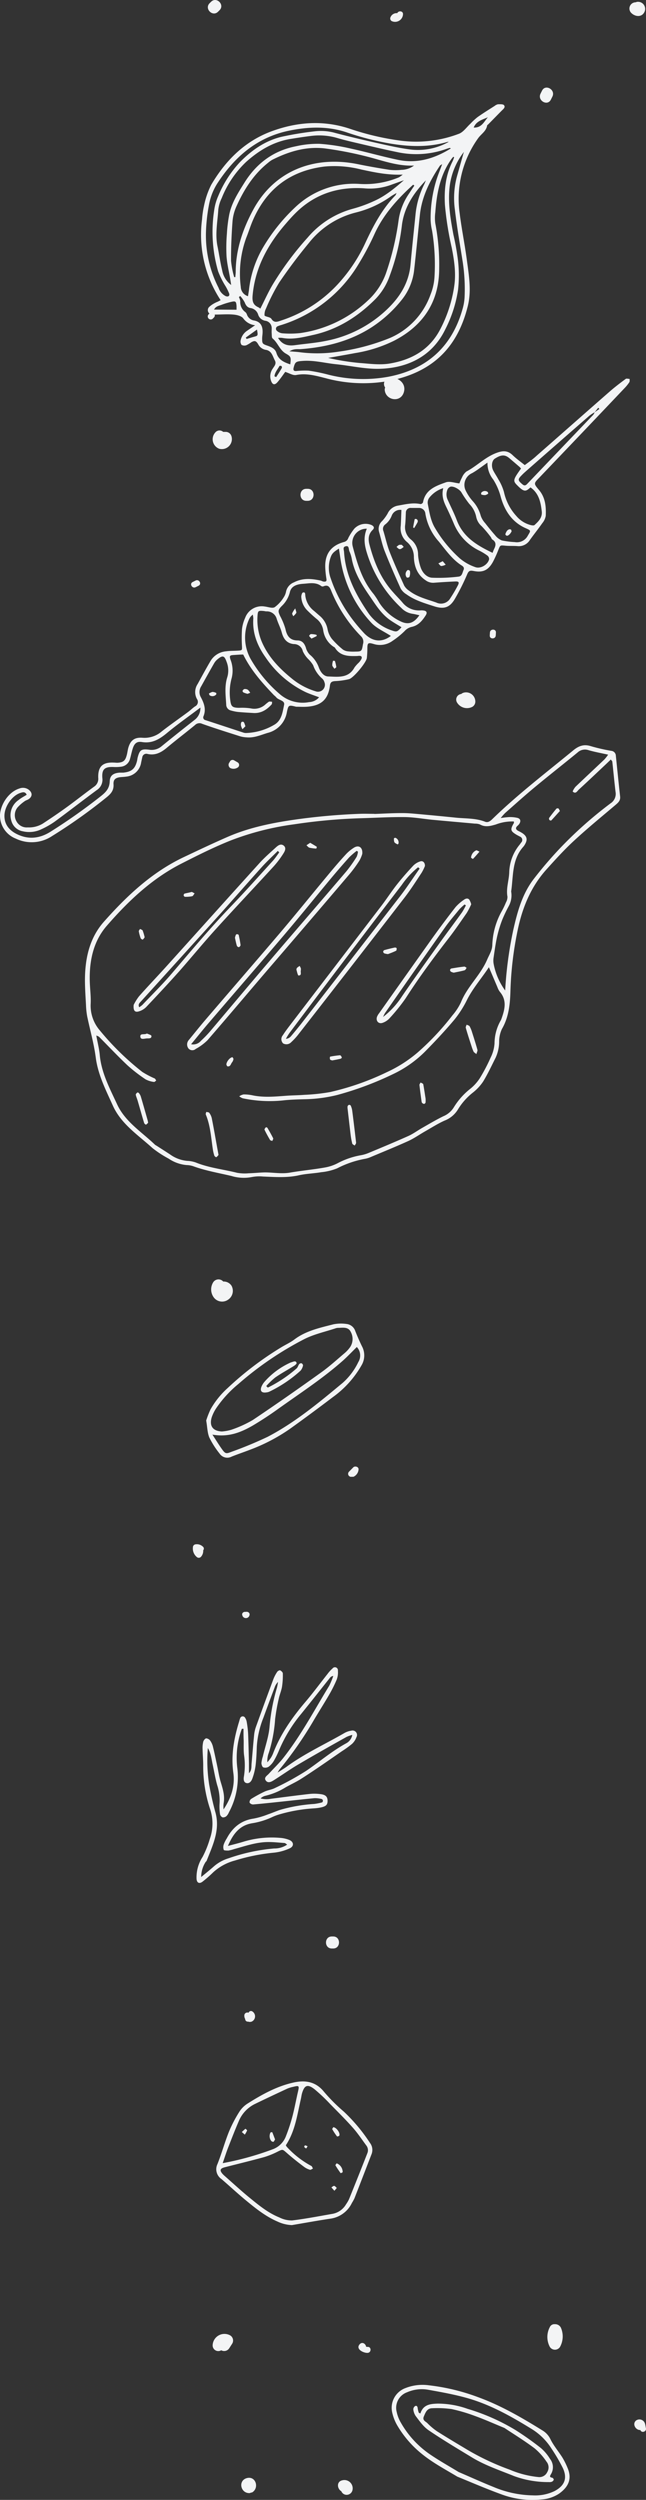 <svg id="Layer_1" data-name="Layer 1" xmlns="http://www.w3.org/2000/svg" viewBox="0 0 215.15 831.73"><rect x="0" y="0" width="215.15" height="831.73" fill="#333333" stroke="none"/><defs><style>.cls-1{fill:#f3f4f5;}</style></defs><title>side-a</title><path class="cls-1" d="M95,123.73c-.74,1-1.57,2.24-2.53,3.36s-1.71,1-2.22-.45a4.43,4.43,0,0,1,.59-4c.49-.81,1.31-1.6.71-2.7-.76-1.4-1-3.23-3.06-3.55A3.48,3.48,0,0,1,86,114.56c-.7-1.19-1.17-1.32-2.28-.7a11.82,11.82,0,0,1-1.66,1,2,2,0,0,1-1.6-.1,1.85,1.85,0,0,1-.31-1.54,5.09,5.09,0,0,1,2.18-3.2l2.64-1.81A5.6,5.6,0,0,1,81,105.91c-.62-.8-2.12-1.15-3.27-1.25-2-.18-4.11,0-6.17,0a4.09,4.09,0,0,1-1,0,1.48,1.48,0,0,1-.81-2.61,8,8,0,0,1,1.61-1.13,9.62,9.62,0,0,1,1.12-.53c.35-.16.7-.35,1-.52a39.55,39.55,0,0,1-6.18-26.95A29.93,29.93,0,0,1,68,68.22a27.46,27.46,0,0,1,2.35-6.74c4.87-8.25,11.42-14.76,20.65-18,8.47-3,17.08-3.51,25.73-.57a88.94,88.94,0,0,0,16.84,3.91,40.11,40.11,0,0,0,19.22-2.29c1.49-.53,2.58-2.18,3.84-3.33A22.49,22.49,0,0,1,159,39c1.87-1.33,3.84-2.54,5.77-3.78a2.56,2.56,0,0,1,1.09-.53c.7,0,1.69-.08,2,.31.57.71-.25,1.3-.77,1.82-1.51,1.52-3,3.06-4.51,4.58-.12.12-.32.22-.34.36-.31,1.91-2,2.82-3,4.23a34.58,34.58,0,0,0-6.13,25.12c.66,5.23,1.72,10.41,2.41,15.64.67,5,1.52,10,.3,15-3.6,14.64-12.54,22.4-26.76,25.07a47.94,47.94,0,0,1-20.63-1c-3.19-.8-6.34-1.72-9.74-1.06C97.62,125,96.41,124.18,95,123.73Zm37.09-59.54c-.93.56-1.42.81-1.87,1.13a34.37,34.37,0,0,1-11.85,5.42,28.89,28.89,0,0,0-15.47,10.07c-3.52,4.25-6.85,8.68-9.94,13.24a64.87,64.87,0,0,0-4.35,8.56,4.45,4.45,0,0,0-.51,2.31c0,.31,1.11.47,1.69.73a1.31,1.31,0,0,1,.6.42c.88,1.45,2,1,3.26.56A44.36,44.36,0,0,0,113.88,93a52.9,52.9,0,0,0,7.83-12.26c2.66-5.7,5.57-11.22,10-15.77A5.17,5.17,0,0,0,132.07,64.19ZM82.6,98.55c.13-.9.25-1.54.33-2.19a35.51,35.51,0,0,1,4.66-14,60.7,60.7,0,0,1,11-13.65,28.27,28.27,0,0,1,21.1-7.52A29.2,29.2,0,0,0,132.86,59a9,9,0,0,0,1.27-.91c-5,.21-9.44-.75-13.85-1.7A36.1,36.1,0,0,0,108,55.42c-11.59,1.45-19.53,7.67-24,18.4-.72,1.75-1.28,3.56-2,5.33a34.88,34.88,0,0,0-1.81,16.3A3.35,3.35,0,0,0,82.6,98.55ZM138,61.76l-.4-.31c-5.22,4.74-9.89,9.87-12.87,16.41a89.9,89.9,0,0,1-5.31,10A45.94,45.94,0,0,1,93.7,108.13a8.07,8.07,0,0,0-1.17.4.9.9,0,0,0-.27,1.57,3.15,3.15,0,0,0,1.74.79,32.28,32.28,0,0,0,5.9-.06A41.34,41.34,0,0,0,122.5,100a22.75,22.75,0,0,0,6-8.94,92.11,92.11,0,0,0,4.28-18,20.59,20.59,0,0,1,3.45-8.65C136.83,63.51,137.38,62.63,138,61.76Zm-3.39-1.83-4.82,1.73a20.65,20.65,0,0,1-8.5,1c-8.43-.57-16,1.74-22.26,7.65-1.32,1.25-2.54,2.6-3.74,4-5.92,6.8-10.17,14.37-11.12,23.56-.21,2-.13,3.5,1.89,4.37a3.4,3.4,0,0,1,.64.45c1.48-2.89,2.71-5.68,4.28-8.27A102.53,102.53,0,0,1,102.5,79a30,30,0,0,1,15-9.54,45,45,0,0,0,7-2.54C128.28,65.26,131.44,62.65,134.56,59.93Zm16.68-7.57-.32-.2c-.21.25-.43.49-.62.75-3.78,5.31-4.91,11.43-5.37,17.75a13.4,13.4,0,0,0,0,3.69,72.1,72.1,0,0,1,1.29,15c0,11.09-5.33,19-15,24a45.43,45.43,0,0,1-12.92,4.11c-3,.56-6,1.08-9.06,1.62a77.13,77.13,0,0,0,10.53,1.69c3.35.24,6.69.74,10.09.16,7.23-1.25,13.08-4.56,16.6-11.16a44.81,44.81,0,0,0,4.76-14.5c.67-4.38,0-8.73-.85-13a103.76,103.76,0,0,1-2.24-14.14c-.29-5,.23-9.88,2.54-14.44A13.83,13.83,0,0,0,151.24,52.36ZM96.4,116.89c1.38.11,2.35.16,3.3.28a45.79,45.79,0,0,0,13.07-.17,70.88,70.88,0,0,0,17.16-4.58A24.75,24.75,0,0,0,143.39,98a18.64,18.64,0,0,0,1.31-5.74,69.05,69.05,0,0,0-.8-15.53,19,19,0,0,1-.48-3.42,43.07,43.07,0,0,1,2.07-13.88c.51-1.54,1.12-3,1.78-4.83-.43.3-.66.38-.77.55-3.35,5-6,10.23-6.65,16.31s-1.21,12.14-1.9,18.2a19.14,19.14,0,0,1-4.07,10,42.33,42.33,0,0,1-10,9.16c-7.24,4.7-15.33,6.72-23.84,7.35C98.94,116.2,97.78,116,96.4,116.89ZM78,92.2l.39,0c0-.55.1-1.1.11-1.65,0-7.45,2.38-14.39,5.83-20.76,7-12.95,20.24-18.18,35-15.14,3.47.71,7,1.32,10.46,1.86a18.62,18.62,0,0,0,3.95,0,7.16,7.16,0,0,0,4.15-1.43c-4.1.2-7.92-.84-11.74-1.91a119.93,119.93,0,0,0-17.88-3.78c-6.29-.75-12.08,1-17.62,3.79a9.08,9.08,0,0,0-1.39,1C84.47,58,81.32,63,78.85,68.43a15.24,15.24,0,0,0-1.39,5c-.34,4.43-.53,8.89-.51,13.33A28.43,28.43,0,0,0,78,92.2ZM141.84,60c-4.13,4.31-7.28,9-8,15.07a71.77,71.77,0,0,1-4,16.56,21.26,21.26,0,0,1-4.71,7.78c-5.81,5.86-12.55,10.17-20.7,12-3.46.77-6.91,1.69-10.52,1a8.09,8.09,0,0,0-1.31,0c1.41,2.34,3.38,2.74,5.65,2.43,3.42-.48,6.89-.73,10.27-1.42a40.56,40.56,0,0,0,20.4-10.51c4.34-4.15,7.28-8.88,7.82-15,.48-5.42,1.07-10.83,1.62-16.24a28.51,28.51,0,0,1,2.84-10.18C141.47,61,141.63,60.48,141.84,60Zm8.34-10.6c-.24-.12-.32-.21-.38-.2-.39.11-.79.22-1.17.36a29.89,29.89,0,0,1-16.57,1c-3.48-.71-6.93-1.52-10.38-2.32-3.2-.76-6.43-1.45-9.58-2.39a21.39,21.39,0,0,0-8.82-.58c-2.12.26-4.24.59-6.36.93-5.84.92-10.67,3.84-15,7.72a33.77,33.77,0,0,0-8.08,12,11.72,11.72,0,0,0-1.13,3.76c-.25,4.1-1.12,8.19-.26,12.32.55,2.66.91,5.37,1.56,8A7.66,7.66,0,0,0,77,94.82c-.14-.86-.22-1.4-.31-1.94-.43-2.51-1.05-5-1.24-7.53a57.79,57.79,0,0,1,.12-7.67,48.37,48.37,0,0,1,.7-5.88c.73-4.08,2.94-7.5,5.08-10.92,4-6.47,9.68-10.76,17.25-12.22a32.46,32.46,0,0,1,7.83-.81,66.08,66.08,0,0,1,10.25,1.55c5.32,1.15,10.55,2.67,15.87,3.78C138.9,54.51,144.68,52.79,150.18,49.37Zm4.33,1.14a23.24,23.24,0,0,0-4.74,11.43c-.65,5.48.25,10.85,1.26,16.21a84.51,84.51,0,0,1,1.54,8.76,45.14,45.14,0,0,1,0,9.37,42.58,42.58,0,0,1-4.21,13.15c-4.72,9.83-13.69,13.14-22.38,13.25-4.65.06-9.32-1.05-14-1.52-3.77-.38-7.47-1.41-11.31-1.1-2.11.17-2.38.32-2.88,2.27-.18.72,0,1.12.81,1.09a26.79,26.79,0,0,1,4.19-.13,56.66,56.66,0,0,1,6.3,1.27,47.08,47.08,0,0,0,20.14.78c12.74-2.41,21.19-9.79,24.78-22.41a17.21,17.21,0,0,0,.71-3.88A59.51,59.51,0,0,0,154,86.48c-.87-5.54-1.84-11.07-2.49-16.64a27.87,27.87,0,0,1,.72-11.3C153,55.87,153.73,53.19,154.51,50.51Zm-5-3.33a1.53,1.53,0,0,0-.48,0c-6.41,1.88-12.86,1.61-19.36.5a92.49,92.49,0,0,1-14.11-3.64c-6.38-2.16-12.84-1.92-19.3-.59-10.71,2.21-18.27,8.82-24,17.73a20,20,0,0,0-2.6,6.63,57.81,57.81,0,0,0-1.07,9.57,38.2,38.2,0,0,0,4.22,18.38,4.76,4.76,0,0,0,2.36,2.74c.83.32,1.41-.07,1.15-.88a18.26,18.26,0,0,0-1.18-2.39,27.89,27.89,0,0,1-2.5-5,47.17,47.17,0,0,1-1.23-20.8,17.29,17.29,0,0,1,1.27-4.24A37.42,37.42,0,0,1,79.86,54c3.91-4,8.34-7.09,13.73-8.45A109.29,109.29,0,0,1,105,43.67a17.48,17.48,0,0,1,6.85.62q6.33,1.64,12.72,3.07c3.94.88,7.88,1.81,11.87,2.35A20.85,20.85,0,0,0,149.48,47.18ZM80,98.48l-.44.37a4.54,4.54,0,0,1,.46,1.34,4.11,4.11,0,0,0,1.68,3.64,1.79,1.79,0,0,1,.54.82,3,3,0,0,0,2.5,2c2,.44,2.77,1.79,2.72,3.86,0,.66-.13,1.31-.15,2,0,1.72,0,1.9,1.74,2.49,1.29.45,2.56,1,3,2.38.7,2.38,2.56,3.16,4.63,3.85.28-2.36.23-2.62-1.44-3.56-2.09-1.17-2.69-3.6-4.45-5.06-.33-.27-.25-1.08-.3-1.64s0-1.16,0-1.73a2.47,2.47,0,0,0-2-2.5,3,3,0,0,1-2.52-2.09,3.11,3.11,0,0,0-2.49-2.15c-1.12-.17-1.61-.92-2-1.93A11.05,11.05,0,0,0,80,98.48Zm-1.22,4.57c0-.58,0-.91,0-1.24-.11-1.52-.32-1.72-1.79-1.37a25.39,25.39,0,0,0-3.27,1c-.85.32-1.86.45-2.43,1.56ZM162.5,39c-1.76.82-3.85,1.23-4.74,3.44C160.45,42.57,161.22,40.42,162.5,39ZM81.85,112.32c.1.15.19.31.28.46.82-.24,1.64-.51,2.46-.73,1.36-.36,1.36-.35,1-2.41Zm9.56,12.87.56.28c.65-1,1.31-2,1.91-3.08a.64.64,0,0,0-.17-.61c-.15-.11-.58-.09-.64,0C92.46,122.9,91.54,123.87,91.41,125.19Z"/><path class="cls-1" d="M74.45,602c2.52-3.73,3.87-7.74,3.26-12.16-.83-5.94.25-11.65,2-17.3a6.05,6.05,0,0,1,.3-.94.9.9,0,0,1,1.6-.12,3.58,3.58,0,0,1,.55,1.36,32.49,32.49,0,0,1,.47,3.92c.14,3.29.2,6.59.28,9.88,0,1.07,0,2.14,0,3.32,1-1,.78-2.17.88-3.27.29-3.2.53-6.4.86-9.6a11.52,11.52,0,0,1,.62-2.64q2.85-7.9,5.78-15.79a12.5,12.5,0,0,1,1.26-2.4c.18-.29.75-.62,1-.52s.88.62.88,1a25.11,25.11,0,0,1-.26,4.42c-.23,1.37-.81,2.68-1.09,4a63.74,63.74,0,0,0-1.21,6.8,47.6,47.6,0,0,1-2.09,11.16,7.61,7.61,0,0,0-.5,3.21,17.3,17.3,0,0,0,1.13-1.43,9,9,0,0,0,.79-1.54c2.45-6.41,6.33-11.91,10.74-17.1,2.56-3,4.92-6.22,7.38-9.32a11.51,11.51,0,0,1,1.66-1.82,1,1,0,0,1,1.8.73,6.91,6.91,0,0,1-.37,2.9,44.36,44.36,0,0,1-2.53,5.07c-1.61,2.79-3.35,5.5-5,8.29a125.59,125.59,0,0,1-11.57,16.65c-.14.17-.24.38-.64,1,1.22-.78,2-1.24,2.81-1.8,6.07-4.49,12.94-7.6,19.44-11.35a6.55,6.55,0,0,1,2.31-.8,1.49,1.49,0,0,1,1.73,2.15,5.76,5.76,0,0,1-1.47,2.24,34.6,34.6,0,0,1-3.4,2.46c-2.64,1.82-5.28,3.66-7.93,5.46-2,1.34-4,2.69-6,3.94-1.55.95-3.21,1.7-4.79,2.6a22.7,22.7,0,0,1-6.82,2.83,3.49,3.49,0,0,0-1.53.86,7.6,7.6,0,0,0,3.42.12c4.33-.55,8.66-1.13,13-1.62a15.27,15.27,0,0,1,3.7.09c1.6.22,2.19.91,2.2,2.19s-.46,1.78-1.94,2.16a15.86,15.86,0,0,1-2.68.37,52.21,52.21,0,0,0-11.43,2,17.33,17.33,0,0,0-2.31.86,25,25,0,0,1-6.83,2.1c-4.09.7-6.28,3.5-8,7.54,2-.54,3.59-.92,5.14-1.4a32.46,32.46,0,0,1,12.23-1.29,10.21,10.21,0,0,1,3.11.71c1.48.64,1.59,2.1.11,2.77a16.53,16.53,0,0,1-5.18,1.44A64,64,0,0,0,78.28,619,17.31,17.31,0,0,0,71,622.94a40.06,40.06,0,0,1-3.54,3.1c-1.06.82-1.92.41-2-.93a12.44,12.44,0,0,1,2-7.28,32.23,32.23,0,0,0,2.39-5.91,15.29,15.29,0,0,0,0-10.4,45.09,45.09,0,0,1-2.17-14.13c0-1.81-.18-3.63-.21-5.44a8.71,8.71,0,0,1,.22-2.45c.12-.46.61-1.1,1-1.14a1.89,1.89,0,0,1,1.35.81,5.83,5.83,0,0,1,.89,2c.51,2.08.94,4.17,1.39,6.27.38,1.77.64,3.57,1.15,5.3.71,2.38,1.49,4.71,1,7.26A10.56,10.56,0,0,0,74.45,602Zm6.65-26.82-.55,0A27.82,27.82,0,0,0,79,587.91,24.81,24.81,0,0,1,76.23,603a3.74,3.74,0,0,1-.8,1.23,1.72,1.72,0,0,1-1.29.43,1.48,1.48,0,0,1-.85-1,17.05,17.05,0,0,1-.16-3.7,16.45,16.45,0,0,0-.81-6.08c-.61-2.22-1-4.5-1.48-6.75-.41-1.88-.57-3.83-1.62-5.55a51.38,51.38,0,0,0,.42,12,97.37,97.37,0,0,0,2.17,9.65c1.5,5.8-1,10.8-3,15.9-.06.14-.24.23-.33.37a9.22,9.22,0,0,0-1.47,5c1.55-1.29,2.89-2.35,4.17-3.49a13.28,13.28,0,0,1,4.94-2.74A61.78,61.78,0,0,1,91.31,615a7.47,7.47,0,0,0,4.33-1.28c-.37-.24-.63-.52-.9-.54-2-.14-3.94-.36-5.9-.31-3.75.11-7.28,1.36-10.86,2.34a13.4,13.4,0,0,1-1.91.49c-.53,0-1.42,0-1.55-.22a2.84,2.84,0,0,1,0-1.82,10.25,10.25,0,0,1,1-2c1.94-3.63,4.75-6,9-6.61a26.79,26.79,0,0,0,4.72-1.39c1.32-.45,2.6-1,3.93-1.47a52.79,52.79,0,0,1,11.44-2,17.48,17.48,0,0,0,2.65-.52c.14,0,.31-.39.29-.59a.7.7,0,0,0-.38-.53,9.26,9.26,0,0,0-2.43-.28c-3.78.35-7.55.79-11.32,1.18-3,.32-6.07.65-9.11.91a1.45,1.45,0,0,1-1.18-.6,1.36,1.36,0,0,1,.47-1.21,43,43,0,0,1,4.52-2.47c1.11-.51,2.41-.65,3.49-1.21a95.12,95.12,0,0,0,10.4-5.72c4.41-3,8.51-6.52,13.24-9.11a3.94,3.94,0,0,0,2.08-2.83,13,13,0,0,0-1.88.66c-5.38,3-10.79,6.05-16.12,9.19-2.77,1.63-5.39,3.51-8.12,5.22-.83.53-1.94,1.13-2.68.13s.39-1.61,1-2.26c1.61-1.77,3.36-3.42,4.84-5.29,5.89-7.48,10.33-15.91,15.28-24A24.81,24.81,0,0,0,111,557.6a1.62,1.62,0,0,0-1.14.66c-3.19,4-6.33,8-9.58,12a48.16,48.16,0,0,0-7.31,12,29.16,29.16,0,0,1-1.74,3.55,6.87,6.87,0,0,1-1.76,2,2.14,2.14,0,0,1-1.78.21c-.36-.14-.63-1-.62-1.45a9.84,9.84,0,0,1,.47-2.16c.78-3.36,2-6.7,2.25-10.11a64.88,64.88,0,0,1,2.46-12.84,16.63,16.63,0,0,0,.34-1.87,4.76,4.76,0,0,0-1.14,1.88c-1.25,3.32-2.49,6.63-3.71,10a31.13,31.13,0,0,0-2.21,9.61c-.07,2.14-.15,4.29-.42,6.42a20.5,20.5,0,0,1-1.08,4.28c-.3.84-1,1.74-2,1.45s-.94-1.48-.77-2.31a23.73,23.73,0,0,0,0-7.14c-.16-1.56-.08-3.13-.1-4.7C81.09,577.77,81.1,576.46,81.1,575.15Z"/><path class="cls-1" d="M124.66,270.81c3.14-.11,6.27-.3,9.41-.29,2.22,0,4.44.26,6.66.45q5.53.5,11.08,1.07c3.27.33,6.61.13,9.76,1.36.93.36,1.68-.18,2.39-.87,8.48-8.25,17.88-15.41,27-22.91,1.83-1.49,3.54-2.1,5.87-1.35a59.44,59.44,0,0,0,6.75,1.54,1.68,1.68,0,0,1,1.53,1.65c.47,4.51.91,9,1.42,13.53.16,1.39-.66,2.07-1.57,2.85-4.6,3.89-9.27,7.71-13.69,11.79-3.27,3-6.29,6.33-9.27,9.64-5.16,5.74-8,12.6-9.57,20.1A115,115,0,0,0,170,329.72c-.12,4.34-.54,8.7-2.85,12.66a10,10,0,0,0-.91,4.28,13,13,0,0,1-1.18,5.27c-1.34,2.65-2.59,5.35-4.13,7.88a16.09,16.09,0,0,1-3.33,3.62,21.06,21.06,0,0,0-5.08,5.69,9,9,0,0,1-4.47,3.72c-2.23,1-4.33,2.35-6.48,3.57-1.86,1.06-3.63,2.32-5.57,3.21-4.13,1.87-8.33,3.57-12.51,5.33a8.62,8.62,0,0,1-1.89.59,32.85,32.85,0,0,0-9.32,3.18A19,19,0,0,1,107,390c-2.43.42-4.94.48-7.34,1-4,.92-8,.6-12.08.44a13.27,13.27,0,0,0-3.68.17,14.15,14.15,0,0,1-6.84-.36c-4.24-1-8.56-1.73-12.68-3.23a7.3,7.3,0,0,0-2.19-.39,12.58,12.58,0,0,1-6-2.13A36.43,36.43,0,0,1,50.81,382c-4.78-4.35-10.45-8-13.22-14.14-2.32-5.16-4.94-10.21-5.7-16-.6-4.64-1.92-9.19-2.87-13.79a26.37,26.37,0,0,1-.38-3.68c-.15-2.71-.33-5.43-.35-8.14,0-7.21,1.44-14.08,6.32-19.59,7.65-8.62,16-16.47,26.6-21.49,4.84-2.29,9.69-4.59,14.6-6.73,7.25-3.16,14.93-4.68,22.71-5.79a208.93,208.93,0,0,1,21.19-1.88c1.65-.07,3.3,0,5,0ZM32.07,344.53c.42,2.35,1,4.51,1.18,6.71.6,5.89,3.36,11,5.78,16.23,2.69,5.79,8.18,9.14,12.6,13.4a3,3,0,0,0,.42.26q2.3,1.47,4.58,2.95a11.44,11.44,0,0,0,5.71,2.15,9.51,9.51,0,0,1,2.91.56c4.4,1.78,9.12,2.25,13.67,3.4a14.47,14.47,0,0,0,3.9.17c1.81-.05,3.61-.26,5.41-.29,2.8,0,5.57.56,8.39.06,3.82-.66,7.68-1,11.5-1.68a14.78,14.78,0,0,0,4.2-1.37,26,26,0,0,1,7.67-2.69,12.42,12.42,0,0,0,2.62-.73c4.49-1.87,9-3.74,13.42-5.72,1.57-.71,3-1.77,4.48-2.62,2.36-1.34,4.7-2.74,7.13-3.93a7.43,7.43,0,0,0,3.52-3,23.36,23.36,0,0,1,5.58-6.23,15.14,15.14,0,0,0,3.1-3.49,57.69,57.69,0,0,0,3.56-6.79,12.35,12.35,0,0,0,1.3-4.72,15.51,15.51,0,0,1,2.13-7.76A2.34,2.34,0,0,0,167,339c1.1-3.09,1.94-6.17-.56-9.06a6,6,0,0,1-.79-1.53c-.9-2.1-1.79-4.21-2.82-6.61-2.47,3.73-5.28,6.92-7.24,10.76a35.11,35.11,0,0,1-4.23,6.66c-3.08,3.66-6.36,7.16-9.72,10.57A38,38,0,0,1,131,357.32a106.7,106.7,0,0,1-18.73,7,48.71,48.71,0,0,1-11,1.41c-2.3.06-4.62.12-6.91.38a43.57,43.57,0,0,1-13.53-.7,4.1,4.1,0,0,1-1.15-.67,4.27,4.27,0,0,1,1.4-.61,13.24,13.24,0,0,1,3,.29c3.78.79,7.56.42,11.35.14,2-.14,3.95-.14,5.92-.3a64.31,64.31,0,0,0,8.58-.92,88.17,88.17,0,0,0,18.88-6.61,43.92,43.92,0,0,0,10.19-6.48,86.53,86.53,0,0,0,11.69-12.44,19.15,19.15,0,0,0,2.83-4.34c2.1-5.25,6.51-9,8.74-14.23.68-1.58,1.63-3,1.7-4.78a24.6,24.6,0,0,1,3.16-11.33,25.72,25.72,0,0,0,1.39-2.9,3.74,3.74,0,0,0,.5-1.88c-.51-2.77.5-5.4.59-8.11a15.07,15.07,0,0,1,3.38-9.11c.21-.25.39-.53.59-.8a1.2,1.2,0,0,0-.43-2c-.36-.2-.73-.38-1.09-.59-2.06-1.23-2.17-1.72-.91-3.9.07-.11,0-.3,0-.53a15.28,15.28,0,0,0-6,1c-1.76.51-3.49,1-5.27,0a4.41,4.41,0,0,0-1.69-.28c-4.69-.43-9.37-.83-14.06-1.27-3.12-.3-6.23-.88-9.35-.91-5-.05-10.06.27-15.09.4a185.17,185.17,0,0,0-21.68,2,92.34,92.34,0,0,0-21.06,5.34c-5.69,2.26-11.14,5-16.58,7.77-9.81,5-17.66,12.46-24.78,20.64-4.52,5.19-5.86,11.7-5.68,18.51.07,2.47.41,4.95.3,7.4a12.6,12.6,0,0,0,3.05,8.92,90.54,90.54,0,0,0,14.14,13.81,29.83,29.83,0,0,0,4.12,2.17c.23.13.35.46.52.7-.25.16-.54.51-.74.46a7.85,7.85,0,0,1-2.78-.85,51.18,51.18,0,0,1-6.06-4.68c-3.24-3.06-6.3-6.31-9.44-9.47A3.35,3.35,0,0,0,32.07,344.53Zm136.18-15a128.84,128.84,0,0,1,2.7-20.14c1.37-6.07,3-12.05,6.9-17.06a132.83,132.83,0,0,1,8.68-10.13,135.59,135.59,0,0,1,16.83-14.93,3.72,3.72,0,0,0,1.65-3.77c-.4-3.35-.71-6.72-1.08-10.08,0-.2-.25-.37-.5-.72-.82.79-1.58,1.52-2.36,2.25-2.76,2.6-5.51,5.21-8.31,7.77-.53.5-1,1.54-2,.66-.11-.11.53-1.24,1-1.7,3.15-3,6.36-6,9.53-9a13.83,13.83,0,0,0,1.25-1.6c-2.39-.53-4.5-.9-6.55-1.5a3.6,3.6,0,0,0-3.63.78c-4.72,3.87-9.53,7.63-14.23,11.53-3.37,2.79-6.62,5.72-9.9,8.61a20.19,20.19,0,0,0-1.47,1.67,27.34,27.34,0,0,1,2.87-.32,10.89,10.89,0,0,1,2.68.26c1,.27,1.24,1,.7,1.91a3.31,3.31,0,0,1-.66.74c-.79.72-.56,1.26.28,1.7a12.56,12.56,0,0,1,1.3.71c1.59,1.05,1.85,2.16.9,3.77a4.22,4.22,0,0,1-.57.81c-3.78,4.24-3.27,9.64-4,14.71a1.07,1.07,0,0,0,0,.25,7.45,7.45,0,0,1-.83,4.78,45.46,45.46,0,0,0-2.13,4.46,39.9,39.9,0,0,0-1.73,5.64c-.52,2.32-.83,4.69-1.18,7a6.52,6.52,0,0,0,0,2A21.87,21.87,0,0,0,168.25,329.55Z"/><path class="cls-1" d="M120.66,284.08a10.73,10.73,0,0,1-.92,2.2,43,43,0,0,1-3.35,4.58Q103.24,306.31,90,321.68c-7,8.15-13.88,16.34-20.91,24.43A17.61,17.61,0,0,1,65.17,349a1.68,1.68,0,0,1-2.45-.23,2.22,2.22,0,0,1,.17-2.76c1.84-2.22,3.63-4.49,5.51-6.68,8.31-9.71,16.7-19.36,25-29.11,5.28-6.22,10.41-12.58,15.63-18.85,1.95-2.35,3.92-4.69,6-6.94a13.21,13.21,0,0,1,3-2.49C119.59,281.08,120.84,282,120.66,284.08Zm-57,63.35a3.39,3.39,0,0,0,3.29-1.17,37.85,37.85,0,0,0,2.92-3c6.46-7.62,12.87-15.29,19.35-22.88,8.68-10.18,17.44-20.28,26.12-30.46a46.85,46.85,0,0,0,3.43-4.83,5.65,5.65,0,0,0,.45-1.73l-.42-.28a26.81,26.81,0,0,0-2.54,2.21q-3.06,3.41-6,6.93c-5.17,6.22-10.25,12.52-15.49,18.69-8.28,9.75-16.68,19.41-25,29.13C67.67,342.45,65.68,345,63.64,347.43Z"/><path class="cls-1" d="M141.52,288.14a15.19,15.19,0,0,1-1.08,2.2c-1.82,2.75-3.59,5.55-5.6,8.16Q117.23,321.31,99.49,344A20.84,20.84,0,0,1,97,346.73a2.19,2.19,0,0,1-2.72.41,2,2,0,0,1-.07-2.72c.84-1.32,1.8-2.56,2.75-3.81q14.75-19.25,29.5-38.5c2-2.55,3.72-5.25,5.7-7.78,1.73-2.2,3.59-4.3,5.5-6.35a5.71,5.71,0,0,1,2.28-1.38C140.84,286.28,141.58,287,141.52,288.14Zm-1.77.84-.5-.44a28,28,0,0,0-5.45,5.9q-9.86,12.85-19.65,25.76-8.9,11.71-17.74,23.48a20.14,20.14,0,0,0-1.19,1.94,2.35,2.35,0,0,0,1.63-.79c1.13-1.32,2.22-2.66,3.29-4q16.62-21.37,33.22-42.78C135.62,295.11,137.63,292,139.75,289Z"/><path class="cls-1" d="M44.52,334.33a17.13,17.13,0,0,1,1.78-2.85c2.89-3.27,5.91-6.42,8.84-9.65,10.34-11.45,20.65-22.94,31-34.36,1.77-2,3.75-3.71,5.7-5.49.71-.65,1.66-1.42,2.64-.64s.38,1.89-.13,2.68a31.59,31.59,0,0,1-3.12,4.14c-6.41,7-12.93,13.88-19.3,20.91-4.1,4.52-8,9.26-12,13.82-3.68,4.13-7.45,8.16-11.25,12.17a5.72,5.72,0,0,1-2.48,1.45C44.91,336.88,44.34,336.24,44.52,334.33ZM93,283.6c-.16-.16-.31-.33-.47-.5-1.78,1.79-3.64,3.5-5.33,5.37C82.57,293.61,78,298.84,73.39,304Q60.22,318.57,47,333.12c-.43.48-1.14,1-.64,2a7.9,7.9,0,0,0,1.06-.78c3.28-3.47,6.7-6.83,9.8-10.46,6.43-7.52,12.77-15.11,19.63-22.25,4.8-5,9.41-10.17,14.07-15.28C91.69,285.48,92.32,284.51,93,283.6Z"/><path class="cls-1" d="M156.94,300.86a24.93,24.93,0,0,1-1.51,2.92c-2,2.85-3.92,5.71-6.05,8.44-5,6.46-9.84,13-14.27,19.91a62.09,62.09,0,0,1-5.43,6.72,5.54,5.54,0,0,1-2.24,1.45c-1.3.48-2.3-.57-1.91-1.91a4.5,4.5,0,0,1,.73-1.27q8.71-12.31,17.46-24.62c2.59-3.61,5.25-7.19,8-10.7a14.44,14.44,0,0,1,2.78-2.43c.53-.41,1.26-.66,1.79-.06A5.66,5.66,0,0,1,156.94,300.86Zm-1.78.37-.42-.31a17.32,17.32,0,0,0-1.72,1.59c-1.62,2-3.29,3.9-4.77,6q-10.06,14.22-20,28.51a8.52,8.52,0,0,0-.65,1.32,27.73,27.73,0,0,0,6.33-6.93c4.12-6,8.33-11.85,12.55-17.75,2.44-3.41,5-6.77,7.43-10.17A22.23,22.23,0,0,0,155.16,301.23Z"/><path class="cls-1" d="M72.78,384.24a3.16,3.16,0,0,1-.73.77c-.11.06-.59-.29-.67-.53a13,13,0,0,1-.5-2.14c-.59-3.88-.8-7.84-2.34-11.53-.1-.23.1-.58.17-.88.35.11.86.1,1,.34a4.72,4.72,0,0,1,.82,1.76C71.33,376.05,72,380.08,72.78,384.24Z"/><path class="cls-1" d="M115.76,368.83a2.72,2.72,0,0,1,0-.76.84.84,0,0,1,.46-.48.64.64,0,0,1,.59.25,6.25,6.25,0,0,1,.49,1.63q.69,5.36,1.3,10.73c0,.29-.3.63-.46.94-.29-.22-.76-.4-.83-.68a25.32,25.32,0,0,1-.56-3.13C116.41,374.49,116.09,371.64,115.76,368.83Z"/><path class="cls-1" d="M49.34,373.52a3,3,0,0,1-.7.66c-.11.05-.57-.32-.64-.56-.73-2.42-1.41-4.87-2.12-7.3-.2-.71-.52-1.38-.67-2.1,0-.2.27-.54.5-.7s.49.09.61.24a3.28,3.28,0,0,1,.58,1.07c.77,2.59,1.5,5.19,2.24,7.78C49.21,372.85,49.25,373.09,49.34,373.52Z"/><path class="cls-1" d="M158.66,350.71c-.48-.41-.81-.57-.94-.83a14.35,14.35,0,0,1-.69-1.83c-.65-2-1.31-4-1.9-6.08-.09-.3.18-.7.28-1.06.34.18.81.27,1,.55a10.36,10.36,0,0,1,.82,2c.62,1.94,1.24,3.89,1.79,5.86C159.08,349.69,158.82,350.11,158.66,350.71Z"/><path class="cls-1" d="M141.73,365.43a8.29,8.29,0,0,1,0,1.42.73.73,0,0,1-.48.43,1,1,0,0,1-.6-.28.68.68,0,0,1-.23-.43c-.26-1.87-.52-3.74-.73-5.61,0-.25.26-.54.4-.81.3.2.83.35.88.61C141.28,362.44,141.52,364.15,141.73,365.43Z"/><path class="cls-1" d="M151.13,323.62a3.66,3.66,0,0,1-.9-.3.77.77,0,0,1-.35-.58.69.69,0,0,1,.41-.51c1.44-.25,2.89-.48,4.35-.64.24,0,.52.27.78.42-.23.28-.4.73-.68.81C153.56,323.15,152.35,323.36,151.13,323.62Z"/><path class="cls-1" d="M129.22,317.44a6.13,6.13,0,0,1-1.22-.24.78.78,0,0,1-.39-.54.71.71,0,0,1,.37-.55c1.16-.32,2.33-.61,3.51-.86.19-.05.62.14.62.24,0,.29,0,.76-.22.84C131,316.78,130,317.14,129.22,317.44Z"/><path class="cls-1" d="M90.69,379.61c-.35-.14-.66-.16-.75-.32-.65-1.11-1.28-2.24-1.84-3.4-.08-.16.18-.57.38-.76s.54,0,.63.19c.66,1.12,1.3,2.25,1.88,3.41C91.08,378.91,90.82,379.26,90.69,379.61Z"/><path class="cls-1" d="M78.25,312a6.7,6.7,0,0,1,.28-.93.48.48,0,0,1,.38-.26c.21,0,.56.13.59.26.25,1.12.48,2.24.62,3.37,0,.22-.31.62-.55.68s-.62-.25-.69-.47C78.62,313.8,78.45,312.91,78.25,312Z"/><path class="cls-1" d="M110.66,352.82c-.19-.07-.61-.12-.73-.33a1.29,1.29,0,0,1,0-.93,28.69,28.69,0,0,1,3.33-.47c.17,0,.45.39.55.65s-.23.47-.41.52C112.55,352.47,111.67,352.62,110.66,352.82Z"/><path class="cls-1" d="M48.93,343.85c.52.26,1.45.48,1.5.8.11.92-.82.83-1.4.83-.82,0-2.18.59-2.29-.53C46.6,343.63,48.11,344.4,48.93,343.85Z"/><path class="cls-1" d="M63.9,296.74l.92.5c-.28.33-.5.87-.84.95a10.57,10.57,0,0,1-2.39.18c-.15,0-.4-.29-.43-.47s.14-.54.29-.58C62.22,297.1,63,297,63.9,296.74Z"/><path class="cls-1" d="M48.18,311.83a2.64,2.64,0,0,1-.63.78c-.11.07-.62-.24-.7-.46a13.26,13.26,0,0,1-.63-2.32c0-.23.28-.51.42-.77.31.18.76.29.88.55A16.41,16.41,0,0,1,48.18,311.83Z"/><path class="cls-1" d="M77.44,351.74c.09.17.35.44.31.66a2.36,2.36,0,0,1-.48,1.07c-.42.52-.51,1.47-1.47,1.32-.18,0-.42-.5-.4-.73C75.51,353.1,76.64,351.76,77.44,351.74Z"/><path class="cls-1" d="M103.3,280.4c.78.46,1.5.87,2.2,1.33.06,0-.12.6-.16.6a12.37,12.37,0,0,1-2.28-.29c-.37-.1-.66-.53-1-.81Z"/><path class="cls-1" d="M159.7,283.35c-.83.95-1.48,1.71-2.18,2.43,0,0-.61-.28-.64-.49a2.94,2.94,0,0,1,1.73-2.38C158.85,282.87,159.13,283.11,159.7,283.35Z"/><path class="cls-1" d="M100.17,323c-.09.56.37,1.56-.74,1.56-.24,0-.5-1.2-.69-1.86a.88.88,0,0,1,.19-.69,4.61,4.61,0,0,1,.87-.63,4.27,4.27,0,0,1,.4.8A2.93,2.93,0,0,1,100.17,323Z"/><path class="cls-1" d="M131.63,278.72a1.64,1.64,0,0,1,1.09,1.91c0,.13-.27.33-.31.31-.38-.22-.87-.41-1.07-.75a2.73,2.73,0,0,1-.12-1.29C131.22,278.84,131.49,278.78,131.63,278.72Z"/><path class="cls-1" d="M186.48,269.82c-.93,1-1.89,2.11-2.88,3.15-.08.08-.5,0-.62-.17a.76.76,0,0,1-.1-.66c.78-1.05,1.58-2.08,2.42-3.08A.7.7,0,0,1,186,269C186.14,269.06,186.21,269.35,186.48,269.82Z"/><path class="cls-1" d="M98.63,235.14c-2.5-.61-2.57-.62-3.09,1.81a8.52,8.52,0,0,1-6.35,6.88c-2.28.68-4.49,1.72-7,1.5a9.82,9.82,0,0,1-2.17-.34c-4.25-1.35-8.5-2.68-12.69-4.17a2.08,2.08,0,0,0-2.39.42c-3.12,2.57-6.34,5-9.45,7.61-1.88,1.56-3.84,2.56-6.34,2A1.36,1.36,0,0,0,47.38,252c-.14.56-.25,1.13-.37,1.69a5.53,5.53,0,0,1-5,4.7c-.57.09-1.15.11-1.72.16-1.74.15-2.59.74-2.48,2.39.14,2.05-.89,3.17-2.3,4.32a176,176,0,0,1-18.16,12.9A12.23,12.23,0,0,1,5.23,279,8.26,8.26,0,0,1,0,271c.32-3.83,3.17-7.65,6.46-8.66a3.22,3.22,0,0,1,3.06.37c1.34,1,1.33,2.3,0,3.19-.41.27-.94.38-1.32.68a13,13,0,0,0-2.39,2.1,4.08,4.08,0,0,0-.28,4.66,3.86,3.86,0,0,0,3.73,1.94,8.76,8.76,0,0,0,5-1.27c2.76-1.81,5.49-3.66,8.16-5.6,3-2.18,5.91-4.5,8.92-6.68a3.12,3.12,0,0,0,1.38-2.94c-.13-3.76,1.46-5.25,5.2-5.07.41,0,.83.07,1.24.05,1.81-.1,2.53-.63,3-2.35.24-.78.32-1.62.52-2.42.69-2.63,2.08-3.76,4.82-3.54a8.73,8.73,0,0,0,6.36-2.11c2.87-2.23,5.85-4.3,8.77-6.46.8-.59,1.51-1.3,2.32-1.86a1.67,1.67,0,0,0,.62-2.51,4.81,4.81,0,0,1,.26-4.95c1.43-2.6,2.84-5.21,4.35-7.76a6.68,6.68,0,0,1,5.12-3.11c1.3-.19,2.63-.15,4-.23s1.34-.16,1.29-1.46a46.48,46.48,0,0,1,0-5.66,12.68,12.68,0,0,1,1.06-3.79,5.87,5.87,0,0,1,6.51-3.77c1.12.12,2.52.69,3.32.23a11.51,11.51,0,0,0,3-3.27,5.24,5.24,0,0,0,.8-2,4.31,4.31,0,0,1,2.62-3c2.91-1.5,5.88-1.24,8.89-.59.32.07.61.29.93.33.62.08,1.15.06,1-.89a30,30,0,0,1-.4-3.9c-.13-4.47,2-7.26,6.38-8.41A2,2,0,0,0,116,179a18.08,18.08,0,0,1,2-3.1,5.16,5.16,0,0,1,5.64-1.26c.93.42,1.17,1,.46,1.68-1.54,1.49-1.5,3.29-1,5.06,1.54,5.79,3.8,11.26,7.92,15.77,1,1.16,2.17,2.28,3.16,3.48a7,7,0,0,0,5.46,2.47c.41,0,.83-.07,1.23,0,1.17.08,1.54.65.92,1.62-1.12,1.76-2.44,3.36-4.63,3.84a4.49,4.49,0,0,0-2.44,1.44,27,27,0,0,1-4,3.23,7.07,7.07,0,0,1-6.37,1c-1.76-.5-2-.3-2,1.54a28.34,28.34,0,0,1-.18,3.2c-.26,1.56-4.44,6.61-5.94,7a24.81,24.81,0,0,1-4.63.64c-1,.08-1.57.27-1.72,1.51-.56,4.53-2.84,6.63-7.44,7C101.1,235.23,99.86,235.14,98.63,235.14Zm22.25-20.8a2.53,2.53,0,0,0-.64-2.64,46.58,46.58,0,0,1-9.87-15c-.47-1.2-1-2.33-2.64-1.62A.83.83,0,0,1,107,195c-1.84-1.42-4-.89-6-.77-1.79.12-4,.57-4.47,2.85a9.54,9.54,0,0,1-2.73,4.59c-1.25,1.3-1.25,1.64-.51,3.28a22,22,0,0,1,1.78,4.32c.48,2.34,1.51,3.78,4,3.81,1.56,0,2.32,1,2.79,2.37a5.11,5.11,0,0,0,1.29,2.33,9.82,9.82,0,0,1,3.07,4.39c.54,1.4,1.56,2.86,3.1,2.9,3.21.09,6.74.69,8.74-3a11.44,11.44,0,0,1,1.48-1.65,5.52,5.52,0,0,0,.85-1.21c.23-.54.05-1-.63-1-.24,0-.49,0-.73.05-2.84.07-5.68.12-7.46-2.72-.12-.2-.4-.29-.6-.44a7.92,7.92,0,0,1-3.31-5.31,5.94,5.94,0,0,0-2.31-3.95c-1.08-.9-2.11-1.85-3.1-2.84a6.85,6.85,0,0,1-1.91-4.45c0-.48.23-1.32.53-1.41.88-.27.76.58.82,1.1a7.51,7.51,0,0,0,2.88,5c.63.53,1.24,1.09,1.87,1.62a7.72,7.72,0,0,1,2.68,4.6,7.52,7.52,0,0,0,1.4,3.08,27.4,27.4,0,0,0,3.71,3.59,3.72,3.72,0,0,0,1.84.6,14.93,14.93,0,0,0,2.22.06C120.42,216.78,120.5,216.71,120.88,214.34ZM81,217.77c-1.06,0-2.11.09-3.17.16-1.31.09-1.47.24-1.07,1.52a10,10,0,0,1,.42,6.07,18.27,18.27,0,0,0-.5,7.36c.25,2.18.68,2.58,2.94,2.62a19.87,19.87,0,0,1,3.94.19,5.44,5.44,0,0,0,4.63-1.14,13.76,13.76,0,0,1,1.34-1.08c.27-.14.71,0,1.08,0,0,.3,0,.7-.13.88-1.6,1.77-3.47,3-6,2.88-1.72-.11-3.44-.19-5.15-.35a14.31,14.31,0,0,1-2.41-.49,2,2,0,0,1-1.58-2c-.18-3-.61-6.09.36-9.09a7.81,7.81,0,0,0-.23-5.09c-.73-2.08-1.29-2.29-3-.88a4.94,4.94,0,0,0-1.12,1.29c-1.48,2.57-2.92,5.17-4.36,7.76a3.46,3.46,0,0,0-.13,3.53c1.08,2,1.86,4.06.92,6.38a.92.92,0,0,0,.69,1.32c4.23,1.37,8.45,2.78,12.68,4.16a2.9,2.9,0,0,0,1,.1,19.69,19.69,0,0,0,9.15-2.71c2.52-1.42,2.81-4.21,3.32-6.65C94.94,233,92.76,233,92,232a5.76,5.76,0,0,0-.72-.67C87.33,227.21,83.57,223,81,217.77Zm7.75-14.36c-.39,0-.64-.1-.88-.12-1.88-.18-2-.08-2.11,1.73a18.78,18.78,0,0,0,1.41,8.46c2.18,5.09,5.86,8.92,10.07,12.32a22.79,22.79,0,0,0,7.81,4.18,2.31,2.31,0,0,0,3-3,2.5,2.5,0,0,0-.75-1.22,10.32,10.32,0,0,1-3-4.42,10,10,0,0,0-1.66-2.08,9.13,9.13,0,0,1-1.79-2.59,3,3,0,0,0-3-2.38c-2.27-.22-3.41-1.66-4-3.81-.41-1.58-1.19-3-1.7-4.61A3.38,3.38,0,0,0,88.78,203.41Zm-22,32c-4.07,3.08-7.79,5.67-11.26,8.57-2.45,2-4.86,3.45-8.23,2.9-1.81-.29-2.6.58-3.14,2.46-.3,1-.51,2.08-.81,3.11a3.46,3.46,0,0,1-3,2.64,12.53,12.53,0,0,1-2.45.1c-3-.12-4,.72-3.77,3.69a4.08,4.08,0,0,1-1.87,4c-4.72,3.47-9.33,7.07-14.06,10.53a28.13,28.13,0,0,1-4.51,2.55,9.33,9.33,0,0,1-6,.63,4.8,4.8,0,0,1-3.85-3.44,6.12,6.12,0,0,1,2.42-7C7,265.49,8,265,8.89,264.42c-.51-1.13-1.35-.85-2.13-.6-2.68.87-5.21,4.39-5.28,7.48s1.72,5.08,4.36,6.32c3.83,1.8,7.52,1.3,11.05-.94A191,191,0,0,0,33.45,265c1.66-1.31,3-2.55,3.09-5,.05-2,1.23-2.78,3.3-2.94.41,0,.83,0,1.24,0,2.79-.29,3.94-1.3,4.58-4,.07-.32.1-.65.18-1,.67-2.54,1.19-2.95,3.82-2.63a5.11,5.11,0,0,0,4.13-1.12q5.48-4.46,11-8.78A4.93,4.93,0,0,0,66.74,235.39Zm17.44-30.93a6.6,6.6,0,0,0-.8.78,4.84,4.84,0,0,0-.48.86,14.67,14.67,0,0,0,.82,13.56,44.46,44.46,0,0,0,9.7,11.47,11.62,11.62,0,0,0,9.53,2.45,4.58,4.58,0,0,0,3.31-1.61c-1.62-.62-3.12-1.09-4.53-1.74a33.86,33.86,0,0,1-13.29-11.54c-2.73-3.84-4.44-8.08-4.08-12.94A8.1,8.1,0,0,0,84.18,204.46Zm38-28.58a4.74,4.74,0,0,0-4.72,5.9c1.5,5.66,3.12,11.27,7,15.88a30,30,0,0,1,1.88,2.9,17.21,17.21,0,0,0,7.2,6.22c2.53,1.16,4.32.48,6.13-2.11-.83-.17-1.6-.38-2.38-.49a6.43,6.43,0,0,1-3.64-1.93A42,42,0,0,1,122.3,184.3C121.43,181.58,120.91,178.88,122.18,175.88Zm8,35.69c-2.27-1.49-4.84-2.56-6.55-4.42a39.64,39.64,0,0,1-10.25-21.24c-.17-1.11-.33-2.21-.51-3.41-1.91,1.2-2.38,1.71-2.86,3.2a10.28,10.28,0,0,0,.15,6.78A48.06,48.06,0,0,0,117,205.56a56.48,56.48,0,0,0,4.44,5.29C124.26,213.62,127.3,213.76,130.19,211.57Zm3.54-2.9c-1.19-.74-2.4-1.42-3.54-2.2-3-2-4.82-4.88-6.78-7.76-2.77-4-5.42-8.08-6.29-13a10.87,10.87,0,0,0-.77-2.34c-.28-.65,0-2-1.29-1.62-1,.25-.51,1.21-.47,1.9.48,7.79,4,14.35,8.3,20.6a15.67,15.67,0,0,0,7.71,5.52C132.09,210.32,132.35,210.21,133.73,208.67Z"/><path class="cls-1" d="M153,160.83a16.41,16.41,0,0,1,.88-2,5,5,0,0,1,1.46-1.95c3.56-1.87,6.36-4.93,10.28-6.29,2.06-.72,3.58-.65,5.15.88,1.24,1.19,2.66,2.19,4,3.27,1.36-1,2.77-2,4-3.16,8.14-7.12,16.24-14.28,24.38-21.39,1.68-1.46,3.46-2.81,5.25-4.13.27-.2.85,0,1.29,0,0,.38.08.85-.11,1.13a13.41,13.41,0,0,1-1.54,1.91Q193.9,144,179.68,158.85c-1.94,2-2,2-.17,4.17,2.14,2.52,2.39,5.54,2.25,8.61a5.13,5.13,0,0,1-1.13,2.41c-1.32,1.89-2.77,3.69-4.11,5.56a4.34,4.34,0,0,1-4.18,2.1c-1.39-.12-2.8,0-4.19-.16-1.58-.13-1.54-.16-2.13,1.3a39.52,39.52,0,0,1-1.79,4c-1.55,2.86-3.35,3.75-6.51,3.13-1.15-.22-1.62-.11-2.13,1.12a73.49,73.49,0,0,1-4,8c-1.75,3.09-3.7,3.69-7,2.63s-6.48-2-9.25-4a5.54,5.54,0,0,1-1.87-1.86c-1.87-4.13-3.69-8.28-5.35-12.49-.81-2.06-1.25-4.27-1.87-6.4a3.5,3.5,0,0,1,1-3.59,14,14,0,0,0,1.86-2.54,4.61,4.61,0,0,1,3.38-2.61c2.5-.43,5-1.08,7.56-.52a1,1,0,0,0,.83-.57c.75-4.23,4.25-5.46,7.55-6.64C149.71,160,151.33,160.67,153,160.83Zm45.06-23.68a14,14,0,0,0-1.8,1.19q-10.53,9.16-21,18.36c-.49.44-1,.88-1.44,1.35-1.44,1.43-1.4,1.76.15,3.07.65.56,1.06.47,1.63-.13q11-11.51,22-23a3.31,3.31,0,0,0,.45-.83l1.57-1.09-.37-.42Zm-64.37,32.51a3,3,0,0,0-3.21,1.86,6.74,6.74,0,0,1-2.15,2.94,1.84,1.84,0,0,0-.64,2.21c.7,2.28,1.19,4.64,2.05,6.86,1.5,3.83,3.19,7.59,4.89,11.33a5.14,5.14,0,0,0,1.67,1.71c2.67,2.06,5.92,2.81,9,3.9A3.59,3.59,0,0,0,150,199a45.22,45.22,0,0,0,2.5-4.26c.52-1,.29-1.33-.84-1.28-2.39.1-4.77.25-7.16.43a4.16,4.16,0,0,1-2.76-.83c-2.73-1.82-3.75-4.5-3.9-7.61a6.49,6.49,0,0,0-2.37-5.18,5.93,5.93,0,0,1-2-5.33C133.58,173.17,133.62,171.45,133.69,169.66Zm28.66-15.75c-1.09.78-1.86,1.35-2.65,1.9a25.72,25.72,0,0,1-2.45,1.6A4.29,4.29,0,0,0,155,163a15.23,15.23,0,0,0,2.4,3.68,11.7,11.7,0,0,1,2.71,4.91,7,7,0,0,0,1.47,2.46c1.05,1.36,2.13,2.69,3.29,4a5.65,5.65,0,0,0,2.24,1.75,28.11,28.11,0,0,0,4.35.56,4.09,4.09,0,0,0,4.33-2.15c1-1.69,1.12-1.66-.65-2.45-4.59-2-7.08-5.86-8.36-10.42a20.4,20.4,0,0,0-2.52-5.81A8.68,8.68,0,0,1,162.35,153.91ZM139.6,169h-2.7a1.55,1.55,0,0,0-1.73,1.64c-.08,1.31-.08,2.63-.22,3.94a5.31,5.31,0,0,0,2,5,6.4,6.4,0,0,1,2.29,5,15.88,15.88,0,0,0,.82,4.09c.59,1.83,2,3.4,3.78,3.54a54.75,54.75,0,0,0,8.85-.36c1.23-.1,1.3-1.34,1.69-2.21.28-.61.05-1.06-.53-1.44-3.19-2-5.34-5.12-7.69-8a18.41,18.41,0,0,1-4.48-9.22A2.09,2.09,0,0,0,139.6,169Zm33.91-13.12a5.76,5.76,0,0,0-.47-.53q-1.68-1.45-3.38-2.89c-1.49-1.27-2.75-1.23-4.89.16-.91.6-1.23,2.37-.55,3.82.49,1,1.21,2,1.73,3a16.65,16.65,0,0,1,1.89,4.24,17.23,17.23,0,0,0,4.13,8,9.27,9.27,0,0,0,4.72,3c.43.12,1.09.23,1.34,0,1.33-1.22,2.65-2.48,2.4-4.59-.35-3.08-1-6-3.75-7.93-1.49,1.31-2,1.75-4.33-.61C170.76,160,170.83,159.64,173.51,155.91Zm-25.9,6.53a9.62,9.62,0,0,0-4.62,3.17,2.68,2.68,0,0,0-.52,2.06c.51,2.57.86,5.18,2.15,7.58a42.53,42.53,0,0,0,8.5,10.54,16,16,0,0,0,5.1,2.9c1.78.72,4.27-.78,4.68-2.59a1.47,1.47,0,0,0-.54-1.2,18.74,18.74,0,0,0-2.74-1.67,17.44,17.44,0,0,1-8.48-9c-.77-1.82-1.59-3.63-2.45-5.41C147.75,166.89,147,164.93,147.61,162.44Zm16.45,21.5a13.11,13.11,0,0,1,.49-1.23c.62-1.22.8-2.33-.6-3.19-.24-.15-.31-.57-.51-.83a40.91,40.91,0,0,0-3-3.57,5.54,5.54,0,0,1-1.84-3.12,8.55,8.55,0,0,0-2.28-4.29,35,35,0,0,1-2.64-3.85c-.58-1-2.59-2.17-3.65-1.9a1.81,1.81,0,0,0-1,.94,4.22,4.22,0,0,0,.16,3.59c1,2.25,2.14,4.46,3,6.77C154.38,178.83,159,181.52,164.06,183.94Z"/><path class="cls-1" d="M103.74,212.47c-.35-.39-.67-.62-.78-.92,0-.13.4-.59.62-.59a8,8,0,0,1,1.8.24c.06,0,.13.4.09.42C104.94,211.91,104.38,212.16,103.74,212.47Z"/><path class="cls-1" d="M111.36,222.51c-.27-.43-.65-.78-.7-1.16a4.32,4.32,0,0,1,.27-1.52s.59,0,.62.1a13.07,13.07,0,0,1,.46,2C112,222.09,111.69,222.25,111.36,222.51Z"/><path class="cls-1" d="M98.34,202.42c.2.85.46,1.28.33,1.52a5.38,5.38,0,0,1-1,1.09c-.13-.33-.44-.71-.35-1A7.93,7.93,0,0,1,98.34,202.42Z"/><path class="cls-1" d="M82.44,230.85a9.22,9.22,0,0,1-1.33-.45c-.17-.09-.39-.45-.34-.55.14-.25.4-.57.64-.6a1.84,1.84,0,0,1,1.15.25,3.92,3.92,0,0,1,.77,1Z"/><path class="cls-1" d="M69.57,230.77a3.92,3.92,0,0,1,1.21-.57,3.18,3.18,0,0,1,1.26.37s0,.32,0,.44a1.64,1.64,0,0,1-2.17.35C69.74,231.26,69.71,231.07,69.57,230.77Z"/><path class="cls-1" d="M81.75,241.62l-1,1a4.92,4.92,0,0,1-.53-1.37c0-.51,0-1.31.81-1.09C81.38,240.28,81.5,241.06,81.75,241.62Z"/><path class="cls-1" d="M136.56,191.15c-.08.28-.08.66-.27.85a.85.85,0,0,1-.82.13,1.73,1.73,0,0,1,.31-2.48.8.8,0,0,1,.74.31A3.88,3.88,0,0,1,136.56,191.15Z"/><path class="cls-1" d="M133.82,181.27l.64.68a6.47,6.47,0,0,1-.87.64.86.86,0,0,1-.71.06,4.48,4.48,0,0,1-.82-.7,5.8,5.8,0,0,1,.84-.66A2.87,2.87,0,0,1,133.82,181.27Z"/><path class="cls-1" d="M170.4,176.77a4.19,4.19,0,0,1-.61.92c-.41.4-.95.89-1.43.23-.15-.2.19-.83.41-1.2a1.61,1.61,0,0,1,.76-.59.92.92,0,0,1,.66.08C170.29,176.26,170.3,176.49,170.4,176.77Z"/><path class="cls-1" d="M162.61,164.24a3.07,3.07,0,0,1-1,.49,3.51,3.51,0,0,1-1.31-.2.78.78,0,0,1,0-.61,1.53,1.53,0,0,1,2.11-.24C162.54,163.77,162.53,164,162.61,164.24Z"/><path class="cls-1" d="M138.58,172.63c.16.13.41.24.49.43a.94.94,0,0,1,0,.7c-.34.66-.74,1.29-1.12,1.93-.13-.08-.37-.18-.36-.23.15-.91.32-1.82.52-2.72C138.11,172.68,138.38,172.67,138.58,172.63Z"/><path class="cls-1" d="M147.44,186.71l1,1.15a3.82,3.82,0,0,1-1.45.46c-.35,0-.66-.56-1-.87Z"/><path class="cls-1" d="M68.67,472.62a30.42,30.42,0,0,1,1.46-3.73,28.26,28.26,0,0,1,5.73-7.11,106.84,106.84,0,0,1,17.71-13.46c1.48-.91,3.09-1.62,4.47-2.66,3.87-2.92,8.49-3.89,13-5.05a12.77,12.77,0,0,1,4.41-.11,3.45,3.45,0,0,1,2.89,2.4c.67,1.67,1.39,3.34,2.2,5a6.42,6.42,0,0,1-.14,6.36,33.39,33.39,0,0,1-9.55,10.58q-7,5.32-14.14,10.45a59.9,59.9,0,0,1-13.57,7.1c-2,.77-4,1.44-6,2.24a3.08,3.08,0,0,1-4-1,29.14,29.14,0,0,1-3.45-5.41C69.05,476.61,69.05,474.78,68.67,472.62Zm5.24,3.65a15.42,15.42,0,0,0,3.14-.58,38.48,38.48,0,0,0,7.17-3.26C91.9,467.28,99.46,462,107,456.59c2.68-1.91,5.13-4.15,7.65-6.29a10.82,10.82,0,0,0,2-2.17,4.89,4.89,0,0,0,.17-5c-.78-1.64-2.44-1.42-3.93-1.34a3.17,3.17,0,0,0-1,.11c-3.59,1.2-7.39,2-10.71,3.72a109.47,109.47,0,0,0-21.84,14.89,38,38,0,0,0-7.32,8,13.05,13.05,0,0,0-1.52,3.09C69.65,474.49,70.94,476.13,73.91,476.27Zm-3.19,1c1.3,2,2.23,3.53,3.29,5s1.39,1.42,3,.79a131,131,0,0,0,12.09-5c9.2-4.79,17.14-11.42,25.07-18a21.73,21.73,0,0,0,5.17-6.9,4.13,4.13,0,0,0-.5-5c-1.55,1.53-2.95,3-4.47,4.39-6.93,6.16-14.72,11.17-22.23,16.56-2.55,1.82-5.19,3.53-7.88,5.14C80.29,476.54,76.13,478.27,70.72,477.3Z"/><path class="cls-1" d="M89.2,461.67a44.79,44.79,0,0,0,9.58-6.38c.4-.35.52-1,.87-1.44a.9.9,0,0,1,.78-.28c.24.1.55.54.49.73a3.77,3.77,0,0,1-.81,1.72,43.44,43.44,0,0,1-10.41,7,3,3,0,0,1-1,.25c-1.59.24-2.21-.51-1.58-2a6,6,0,0,1,1.07-1.65,25.55,25.55,0,0,1,8.49-6.25c.22-.1.47-.15.7-.24.56-.2,1.21-.41,1.41.36.06.23-.49.71-.85.94-2.08,1.3-4.26,2.47-6.27,3.87a24.34,24.34,0,0,0-3,2.86Z"/><path class="cls-1" d="M97.22,740.31a12.34,12.34,0,0,1-4.8-1.18c-3.92-1.69-7.21-4.32-10.46-7-2.8-2.3-5.45-4.78-8.2-7.14a3.94,3.94,0,0,1-1.33-5c1.4-3.51,2.4-7.19,3.8-10.7a43.54,43.54,0,0,1,3.41-6.57,9,9,0,0,1,2.74-2.8c4.75-3,9.68-5.75,15.18-7,3.85-.9,7.49-.5,10.32,3a57.65,57.65,0,0,0,6.63,6.63,56.91,56.91,0,0,1,8.7,10.4,3.84,3.84,0,0,1,.54,3.75c-1.9,4.91-3.79,9.83-5.71,14.73a16,16,0,0,1-.84,1.51,9.35,9.35,0,0,1-7.32,5.25C105.65,738.83,101.44,739.6,97.22,740.31Zm-2-26.52a2.92,2.92,0,0,0,.3.48,30.52,30.52,0,0,0,8.15,6.35c.27.13.38.58.56.88-.35.15-.75.49-1,.4a6.07,6.07,0,0,1-2-1c-2-1.5-3.9-3-5.77-4.65-1.39-1.21-1.3-1.19-2.86-.45A27,27,0,0,1,88,717.68c-4.36,1.2-8.77,2.26-13.16,3.39-1.54.4-1.74,1-.76,2.16a7.6,7.6,0,0,0,.7.69c2.67,2.34,5.27,4.75,8,7,3.19,2.6,6.37,5.28,10.25,6.84a9.26,9.26,0,0,0,4.26,1c4.5-.55,9-1.42,13.41-2.19a6.55,6.55,0,0,0,4.53-3.15,12.31,12.31,0,0,0,1-1.69q3.11-7.66,6.13-15.37a2.58,2.58,0,0,0-.39-2.58c-1.48-2-2.84-4.06-4.48-5.9-2.4-2.71-5-5.27-7.52-7.84a57.44,57.44,0,0,0-5.2-4.92c-2.34-1.83-3.4-1.39-4.2,1.42-.16.55-.21,1.13-.34,1.69C99,703.53,98.31,709.09,95.17,713.79Zm-21,5.9A97.9,97.9,0,0,0,91.05,715a7.41,7.41,0,0,0,4.2-4.33,59.16,59.16,0,0,0,2.09-6.32c.74-2.78,1.25-5.62,1.9-8.43.47-2,.4-2.11-1.69-1.59a10.23,10.23,0,0,0-1.88.58c-3.58,1.67-7.16,3.34-10.71,5.07a11.09,11.09,0,0,0-5.37,5.6c-1.28,2.94-2.43,5.93-3.6,8.91C75.4,716,74.9,717.58,74.17,719.69Z"/><path class="cls-1" d="M111,707.73c1.09.08,2.4,2,2,2.82-.08.17-.71.33-.76.25a21.54,21.54,0,0,1-1.6-2.42C110.62,708.25,110.93,707.9,111,707.73Z"/><path class="cls-1" d="M112.13,719.75a3.13,3.13,0,0,1,2,2.89c0,.18-.67.41-.69.38-.61-.85-1.21-1.71-1.73-2.61C111.67,720.29,112,719.93,112.13,719.75Z"/><path class="cls-1" d="M111.37,728.89l-1-1.12c.32-.19.65-.55.94-.51s.57.44.86.69Z"/><path class="cls-1" d="M102.44,714.09c-.22.36-.35.55-.47.74a3,3,0,0,1-.67-.53c0-.08.2-.54.3-.53A2.88,2.88,0,0,1,102.44,714.09Z"/><path class="cls-1" d="M91.61,711.81c-.22.33-.34.72-.55.78a.88.88,0,0,1-.77-.34,2.66,2.66,0,0,1-.21-2.73c.06-.12.58-.15.6-.11C91,710.19,91.3,711,91.61,711.81Z"/><path class="cls-1" d="M80.53,709.34c.5-.46.84-.8,1.23-1.09,0,0,.58.46.54.58a8.51,8.51,0,0,1-.77,1.38Z"/><path class="cls-1" d="M152.31,824c-4.13-2.48-8.37-4.71-12.08-7.78a34.79,34.79,0,0,1-7.86-9.15,14.93,14.93,0,0,1-1.73-4.33,7,7,0,0,1,4.38-8.2,15.49,15.49,0,0,1,7.77-.94,69,69,0,0,1,16.55,4c7.63,2.79,14.62,6.87,21.49,11.13a6.79,6.79,0,0,1,2.52,2.87c1.06,2.12,2.65,4,3.93,6a25.25,25.25,0,0,1,1.76,3.53c1.44,3.4.51,6.15-2.85,8.53a12,12,0,0,1-5.81,1.93A29.57,29.57,0,0,1,167,829.89C162,828.07,157.2,826,152.31,824Zm.51-1.51c4.11,1.77,7.86,3.47,11.68,5a35.2,35.2,0,0,0,13,2.74,14.82,14.82,0,0,0,7.21-1.44c3.31-1.76,4.32-4.2,2.77-7.6a59.18,59.18,0,0,0-3.86-6.6A20.49,20.49,0,0,0,177,808.1c-6.95-4.28-14.11-8.3-22.08-10.43-4-1.09-8.19-1.84-12.32-2.58a12.17,12.17,0,0,0-7,.83,5.49,5.49,0,0,0-3.47,6.6,11.81,11.81,0,0,0,1.33,3.44,31.89,31.89,0,0,0,9.39,10.38C146.11,818.6,149.65,820.57,152.82,822.5Z"/><path class="cls-1" d="M140,803c.95-3,3.29-3.22,5.79-3.3a29.69,29.69,0,0,1,9.93,1.74,68.63,68.63,0,0,1,16,7.08,99.33,99.33,0,0,1,8.46,6,15,15,0,0,1,3,3.57,4.47,4.47,0,0,1,.3,5.12c-.38.63-.5,1,.45,1.15a.85.85,0,0,1,.5.65,1.17,1.17,0,0,1-.61.67,2.1,2.1,0,0,1-1,.13,33,33,0,0,1-11.62-2c-4.66-1.89-9.45-3.48-13.79-6.07-4.94-3-9.88-5.93-14.64-9.16-1.72-1.17-3-3-4.3-4.71a4.82,4.82,0,0,1-.82-2.28,1.32,1.32,0,0,1,.68-1.11c.59-.19.76.35.8.91a8.27,8.27,0,0,0,.35,1.34ZM168,807.8c-3.53-1.45-6.54-2.8-9.63-3.92a55.76,55.76,0,0,0-8-2.37,35,35,0,0,0-6.4-.27c-1.77,0-2.26,1.45-2.81,2.73s.53,1.62,1.15,2.2a21.58,21.58,0,0,0,3.19,2.71c3.48,2.21,7,4.29,10.56,6.42a84.45,84.45,0,0,0,13.67,6.37,32.56,32.56,0,0,0,9.54,2.46,2.88,2.88,0,0,0,3-1.66A3,3,0,0,0,182,819a20.61,20.61,0,0,0-3.92-4.39C174.71,812.07,171.12,809.87,168,807.8Z"/><path class="cls-1" d="M77.1,145.16a2,2,0,0,0-1.92-1.47h-.86a1.8,1.8,0,0,0-2.55.12A3.37,3.37,0,0,0,73,149.3,3.34,3.34,0,0,0,77.1,145.16Z"/><path class="cls-1" d="M102.51,162.63H102c-2.56,0-2.57,4,0,4h.5C105.07,166.61,105.08,162.63,102.51,162.63Z"/><path class="cls-1" d="M129.28,125.84a2,2,0,0,0-1,3.1,1.68,1.68,0,0,0-.15.8c.3,3.41,5.11,4.35,6.31.94C135.58,127.43,132.25,125.05,129.28,125.84Z"/><path class="cls-1" d="M70.3.59l-.5.49C68,2.9,70.81,5.72,72.62,3.9c.17-.16.33-.33.5-.5C74.94,1.59,72.12-1.23,70.3.59Z"/><path class="cls-1" d="M180.53,30.15l-.5,1c-1.15,2.28,2.29,4.3,3.44,2,.17-.33.34-.67.5-1C185.12,29.88,181.68,27.86,180.53,30.15Z"/><path class="cls-1" d="M212.57.6a1.52,1.52,0,0,0-.84.17,2.07,2.07,0,0,0-1.6,3.42c1.18,1.29,3.37,1.72,4.39,0A2.36,2.36,0,0,0,212.57.6Z"/><path class="cls-1" d="M154.32,230.49a2.14,2.14,0,0,0-.71.41,1.87,1.87,0,0,0-1.37,2.88,3.88,3.88,0,0,0,5.07,1.39,2,2,0,0,0,1-1.72A3.08,3.08,0,0,0,154.32,230.49Z"/><path class="cls-1" d="M77.11,427.78a3.09,3.09,0,0,0-2.76-1.4,2.1,2.1,0,0,0-3.3.18,4.49,4.49,0,0,0,0,4.89,3.46,3.46,0,0,0,4.87,1A3.53,3.53,0,0,0,77.11,427.78Z"/><path class="cls-1" d="M111,644.28h-.5c-2.57,0-2.57,4,0,4h.5C113.54,648.27,113.54,644.28,111,644.28Z"/><path class="cls-1" d="M76.66,777a3.94,3.94,0,0,0-5.84,3.28,1.88,1.88,0,0,0,2.86,1.67,2,2,0,0,0,2.67-.67l1-1.55A2,2,0,0,0,76.66,777Z"/><path class="cls-1" d="M114,825.22c-2,.42-1.72,2.84-.33,3.63a1.94,1.94,0,0,0,1.25,1.13,2,2,0,0,0,2.45-1.39A2.76,2.76,0,0,0,114,825.22Z"/><path class="cls-1" d="M186.91,774.7a2.11,2.11,0,0,0-2.12-1.42,1.65,1.65,0,0,0-1.69,1,7,7,0,0,0,0,6.51,2,2,0,0,0,3.44,0A7.25,7.25,0,0,0,186.91,774.7Z"/><path class="cls-1" d="M79.15,253.65l-1.23-.71a1,1,0,0,0-1.42.61,1.36,1.36,0,0,0-.25.36,1.28,1.28,0,0,0,.43,1.62,2.51,2.51,0,0,0,2.47-.16A1,1,0,0,0,79.15,253.65Z"/><path class="cls-1" d="M65.15,193.15l-1,.5c-1.15.57-.14,2.29,1,1.72l1-.5C67.3,194.29,66.29,192.57,65.15,193.15Z"/><path class="cls-1" d="M69.93,104.14l-.5.5a1,1,0,0,0,1.41,1.41l.49-.5A1,1,0,0,0,69.93,104.14Z"/><path class="cls-1" d="M132.31,4.38A2.19,2.19,0,0,0,130,5.88,1,1,0,0,0,130.42,7a2.64,2.64,0,0,0,3.8-2.27C134.27,3.59,132.69,3.47,132.31,4.38Z"/><path class="cls-1" d="M163.17,210.44l-.06,1c-.07,1.28,1.92,1.28,2,0l.06-1C165.23,209.16,163.24,209.16,163.17,210.44Z"/><path class="cls-1" d="M117.67,488.19l-1.44,1.46a1,1,0,0,0,1,1.66.92.92,0,0,0,.76-.11,2.93,2.93,0,0,0,1.43-2.3C119.49,488,118.22,487.64,117.67,488.19Z"/><path class="cls-1" d="M81.84,536.29c-.67-.12-1.43.37-1.13,1.17a1.23,1.23,0,0,0,2.37,0C83.36,536.6,82.52,536.11,81.84,536.29Z"/><path class="cls-1" d="M67.54,514.56a2.82,2.82,0,0,0-2.29-.76,1,1,0,0,0-1,1A3.65,3.65,0,0,0,65.5,518a1,1,0,0,0,1.4,0,2.94,2.94,0,0,0,.78-2.21A.83.83,0,0,0,67.54,514.56Z"/><path class="cls-1" d="M84.1,669.26a.83.83,0,0,0-1.3.38,1.68,1.68,0,0,0-.4-.06,1,1,0,0,0-1,.74,2.15,2.15,0,0,0,.26,1.43.86.86,0,0,0,1,.86,1.65,1.65,0,0,0,1.3-.07A1.93,1.93,0,0,0,84.1,669.26Z"/><path class="cls-1" d="M122.44,780.83a1.61,1.61,0,0,1-.51-.07c-.15-1-1.31-1.75-2.16-.78-1.42,1.62,1.36,2.93,2.67,2.84S123.72,780.74,122.44,780.83Z"/><path class="cls-1" d="M82.23,824.48c-3,.79-2.16,5,.8,5a1,1,0,0,0,.54-.18.87.87,0,0,0,.56-.15C86.39,827.56,85.11,823.72,82.23,824.48Z"/><path class="cls-1" d="M215.12,807.87c-.2-.89-.18-1.94-1-2.51a1.89,1.89,0,0,0-2.32,0c-1.31,1.15-.06,3.22,1.47,3.13C213.64,809.59,215.39,809.08,215.12,807.87Z"/></svg>